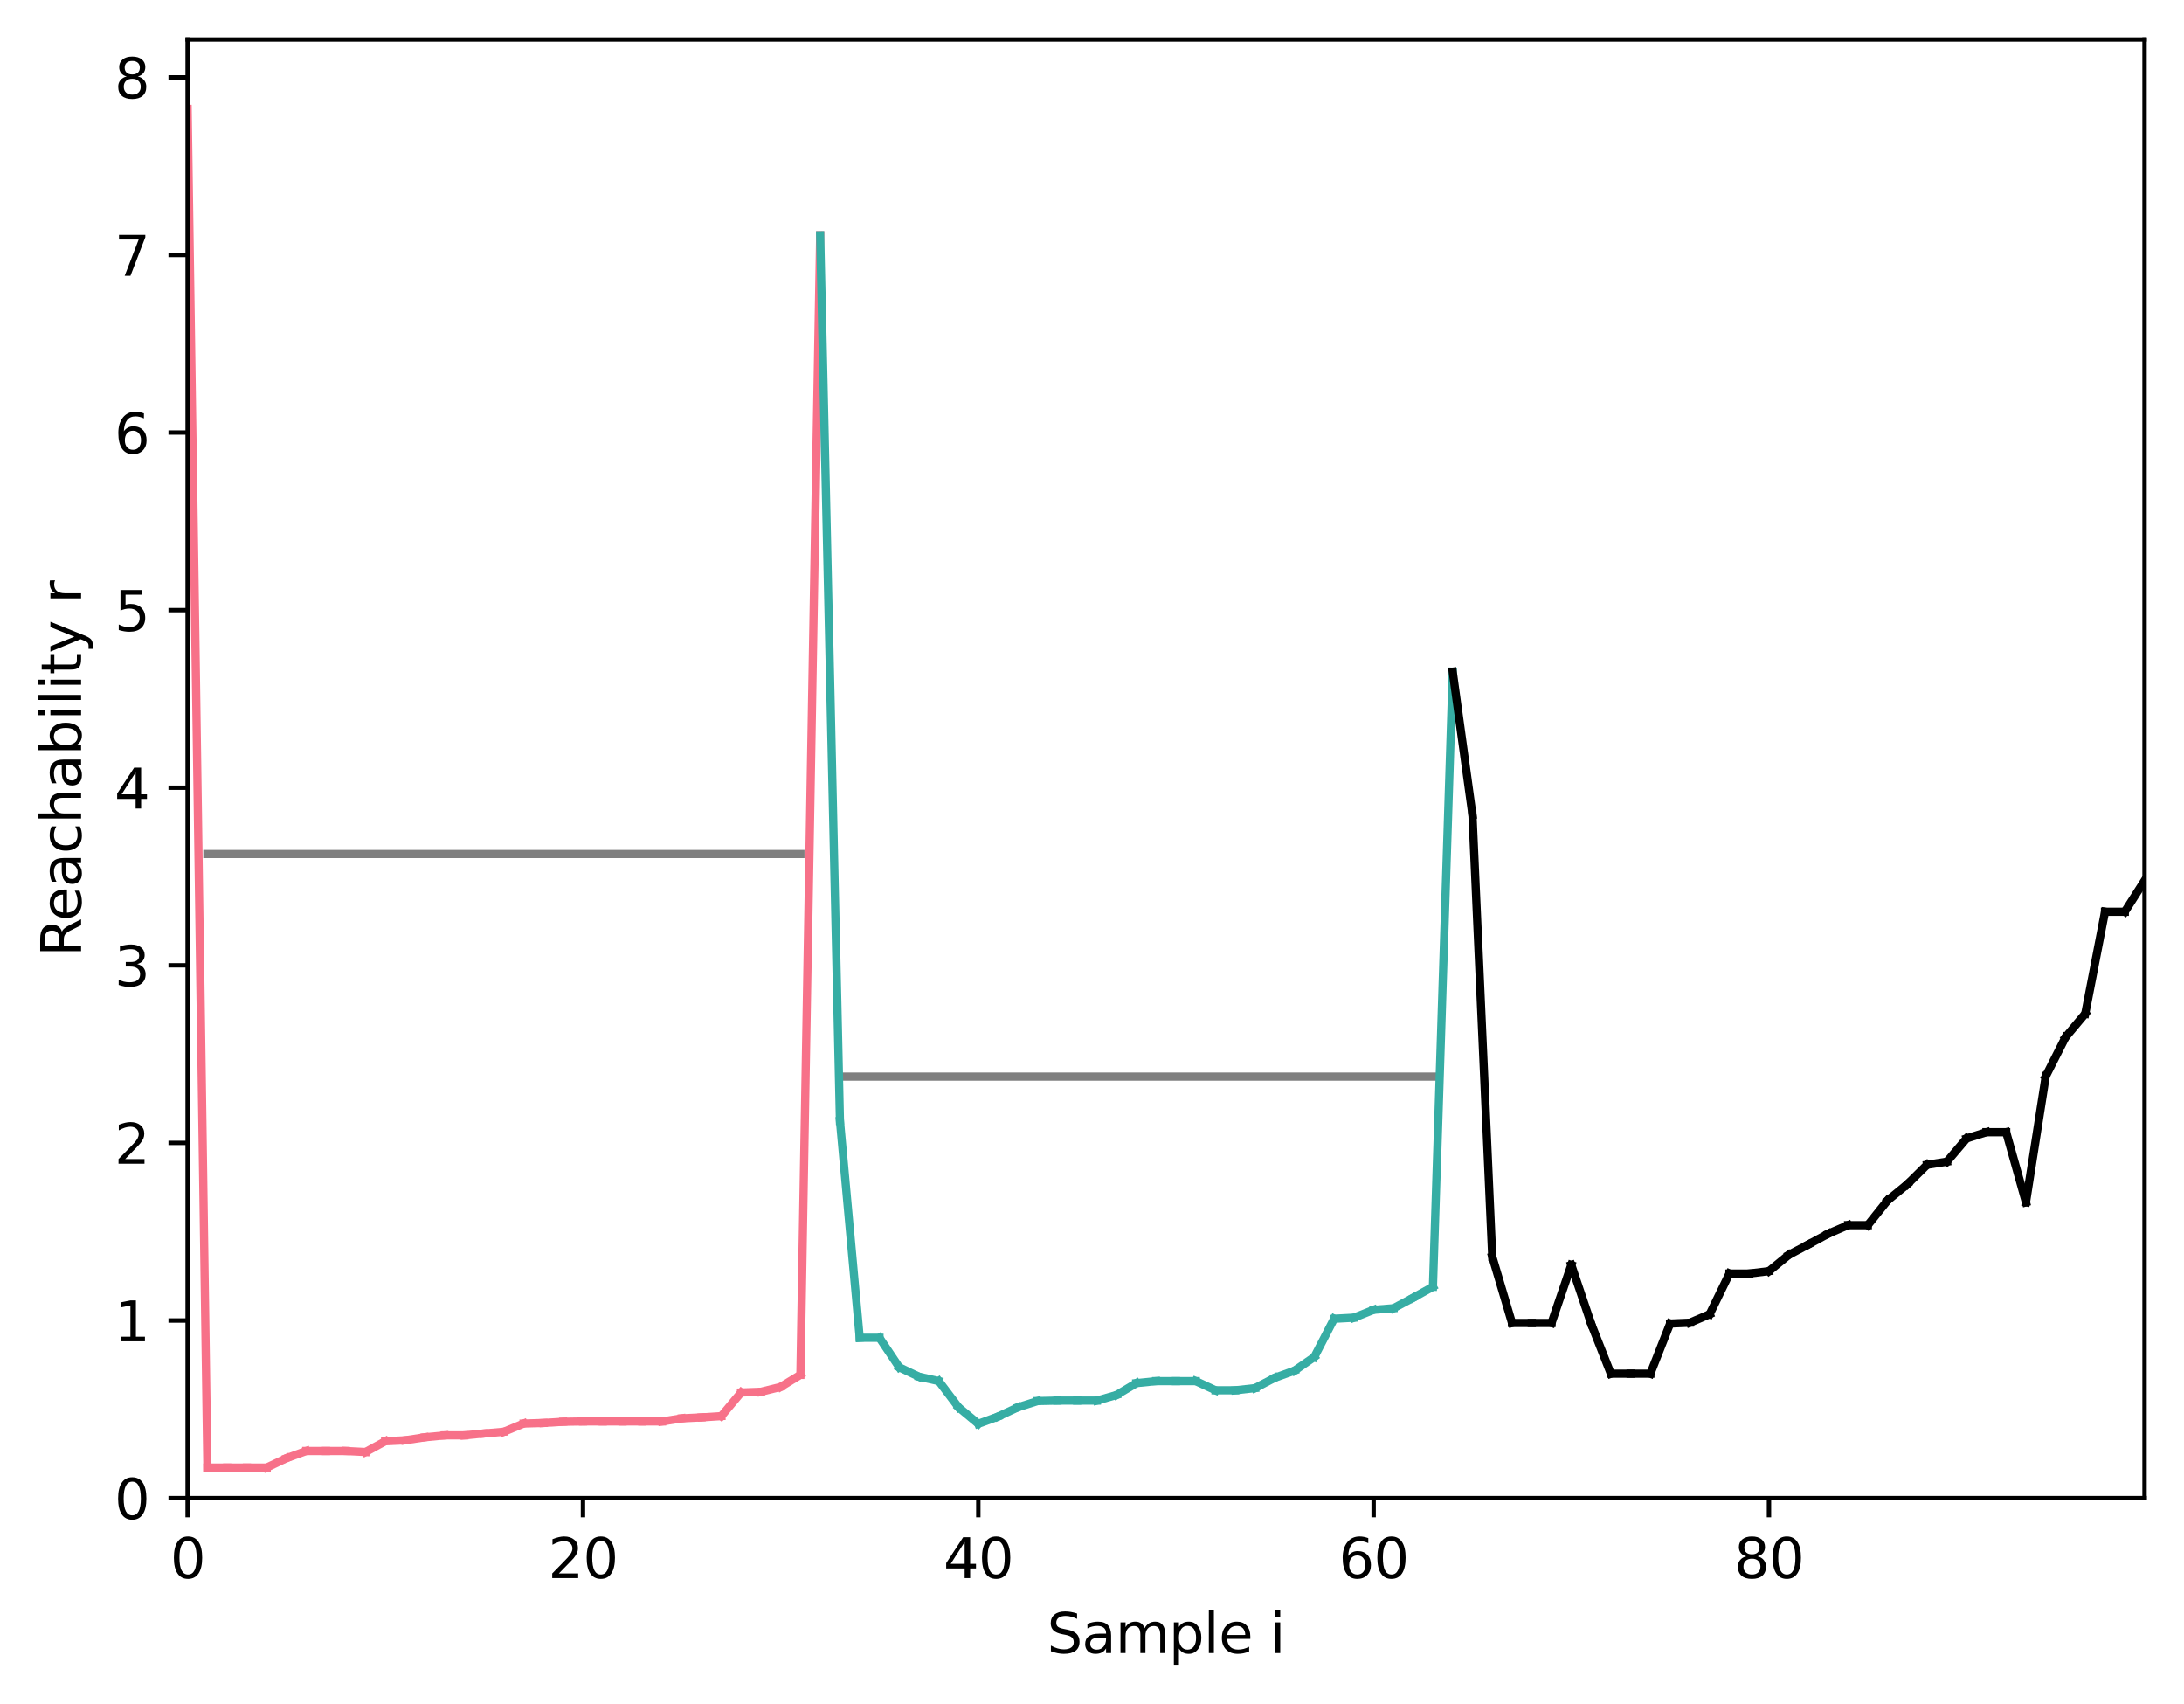 <?xml version="1.0" encoding="utf-8" standalone="no"?>
<!DOCTYPE svg PUBLIC "-//W3C//DTD SVG 1.1//EN"
  "http://www.w3.org/Graphics/SVG/1.1/DTD/svg11.dtd">
<svg xmlns:xlink="http://www.w3.org/1999/xlink" width="398.561pt" height="310.868pt" viewBox="0 0 398.561 310.868" xmlns="http://www.w3.org/2000/svg" version="1.1">
 <defs>
  <style type="text/css">*{stroke-linejoin: round; stroke-linecap: butt}</style>
 </defs>
 <g id="figure_1">
  <g id="patch_1">
   <path d="M 0 310.868 
L 398.561 310.868 
L 398.561 0 
L 0 0 
z
" style="fill: #ffffff"/>
  </g>
  <g id="axes_1">
   <g id="patch_2">
    <path d="M 34.241 273.312 
L 391.361 273.312 
L 391.361 7.2 
L 34.241 7.2 
z
" style="fill: #ffffff"/>
   </g>
   <g id="matplotlib.axis_1">
    <g id="xtick_1">
     <g id="line2d_1">
      <defs>
       <path id="m7ff4f53cf9" d="M 0 0 
L 0 3.5 
" style="stroke: #000000; stroke-width: 0.8"/>
      </defs>
      <g>
       <use xlink:href="#m7ff4f53cf9" x="34.241" y="273.312" style="stroke: #000000; stroke-width: 0.8"/>
      </g>
     </g>
     <g id="text_1">
      <!-- 0 -->
      <g transform="translate(31.059 287.91) scale(0.1 -0.1)">
       <defs>
        <path id="DejaVuSans-30" d="M 2034 4250 
Q 1547 4250 1301 3770 
Q 1056 3291 1056 2328 
Q 1056 1369 1301 889 
Q 1547 409 2034 409 
Q 2525 409 2770 889 
Q 3016 1369 3016 2328 
Q 3016 3291 2770 3770 
Q 2525 4250 2034 4250 
z
M 2034 4750 
Q 2819 4750 3233 4129 
Q 3647 3509 3647 2328 
Q 3647 1150 3233 529 
Q 2819 -91 2034 -91 
Q 1250 -91 836 529 
Q 422 1150 422 2328 
Q 422 3509 836 4129 
Q 1250 4750 2034 4750 
z
" transform="scale(0.016)"/>
       </defs>
       <use xlink:href="#DejaVuSans-30"/>
      </g>
     </g>
    </g>
    <g id="xtick_2">
     <g id="line2d_2">
      <g>
       <use xlink:href="#m7ff4f53cf9" x="106.386" y="273.312" style="stroke: #000000; stroke-width: 0.8"/>
      </g>
     </g>
     <g id="text_2">
      <!-- 20 -->
      <g transform="translate(100.024 287.91) scale(0.1 -0.1)">
       <defs>
        <path id="DejaVuSans-32" d="M 1228 531 
L 3431 531 
L 3431 0 
L 469 0 
L 469 531 
Q 828 903 1448 1529 
Q 2069 2156 2228 2338 
Q 2531 2678 2651 2914 
Q 2772 3150 2772 3378 
Q 2772 3750 2511 3984 
Q 2250 4219 1831 4219 
Q 1534 4219 1204 4116 
Q 875 4013 500 3803 
L 500 4441 
Q 881 4594 1212 4672 
Q 1544 4750 1819 4750 
Q 2544 4750 2975 4387 
Q 3406 4025 3406 3419 
Q 3406 3131 3298 2873 
Q 3191 2616 2906 2266 
Q 2828 2175 2409 1742 
Q 1991 1309 1228 531 
z
" transform="scale(0.016)"/>
       </defs>
       <use xlink:href="#DejaVuSans-32"/>
       <use xlink:href="#DejaVuSans-30" x="63.623"/>
      </g>
     </g>
    </g>
    <g id="xtick_3">
     <g id="line2d_3">
      <g>
       <use xlink:href="#m7ff4f53cf9" x="178.532" y="273.312" style="stroke: #000000; stroke-width: 0.8"/>
      </g>
     </g>
     <g id="text_3">
      <!-- 40 -->
      <g transform="translate(172.169 287.91) scale(0.1 -0.1)">
       <defs>
        <path id="DejaVuSans-34" d="M 2419 4116 
L 825 1625 
L 2419 1625 
L 2419 4116 
z
M 2253 4666 
L 3047 4666 
L 3047 1625 
L 3713 1625 
L 3713 1100 
L 3047 1100 
L 3047 0 
L 2419 0 
L 2419 1100 
L 313 1100 
L 313 1709 
L 2253 4666 
z
" transform="scale(0.016)"/>
       </defs>
       <use xlink:href="#DejaVuSans-34"/>
       <use xlink:href="#DejaVuSans-30" x="63.623"/>
      </g>
     </g>
    </g>
    <g id="xtick_4">
     <g id="line2d_4">
      <g>
       <use xlink:href="#m7ff4f53cf9" x="250.677" y="273.312" style="stroke: #000000; stroke-width: 0.8"/>
      </g>
     </g>
     <g id="text_4">
      <!-- 60 -->
      <g transform="translate(244.314 287.91) scale(0.1 -0.1)">
       <defs>
        <path id="DejaVuSans-36" d="M 2113 2584 
Q 1688 2584 1439 2293 
Q 1191 2003 1191 1497 
Q 1191 994 1439 701 
Q 1688 409 2113 409 
Q 2538 409 2786 701 
Q 3034 994 3034 1497 
Q 3034 2003 2786 2293 
Q 2538 2584 2113 2584 
z
M 3366 4563 
L 3366 3988 
Q 3128 4100 2886 4159 
Q 2644 4219 2406 4219 
Q 1781 4219 1451 3797 
Q 1122 3375 1075 2522 
Q 1259 2794 1537 2939 
Q 1816 3084 2150 3084 
Q 2853 3084 3261 2657 
Q 3669 2231 3669 1497 
Q 3669 778 3244 343 
Q 2819 -91 2113 -91 
Q 1303 -91 875 529 
Q 447 1150 447 2328 
Q 447 3434 972 4092 
Q 1497 4750 2381 4750 
Q 2619 4750 2861 4703 
Q 3103 4656 3366 4563 
z
" transform="scale(0.016)"/>
       </defs>
       <use xlink:href="#DejaVuSans-36"/>
       <use xlink:href="#DejaVuSans-30" x="63.623"/>
      </g>
     </g>
    </g>
    <g id="xtick_5">
     <g id="line2d_5">
      <g>
       <use xlink:href="#m7ff4f53cf9" x="322.822" y="273.312" style="stroke: #000000; stroke-width: 0.8"/>
      </g>
     </g>
     <g id="text_5">
      <!-- 80 -->
      <g transform="translate(316.46 287.91) scale(0.1 -0.1)">
       <defs>
        <path id="DejaVuSans-38" d="M 2034 2216 
Q 1584 2216 1326 1975 
Q 1069 1734 1069 1313 
Q 1069 891 1326 650 
Q 1584 409 2034 409 
Q 2484 409 2743 651 
Q 3003 894 3003 1313 
Q 3003 1734 2745 1975 
Q 2488 2216 2034 2216 
z
M 1403 2484 
Q 997 2584 770 2862 
Q 544 3141 544 3541 
Q 544 4100 942 4425 
Q 1341 4750 2034 4750 
Q 2731 4750 3128 4425 
Q 3525 4100 3525 3541 
Q 3525 3141 3298 2862 
Q 3072 2584 2669 2484 
Q 3125 2378 3379 2068 
Q 3634 1759 3634 1313 
Q 3634 634 3220 271 
Q 2806 -91 2034 -91 
Q 1263 -91 848 271 
Q 434 634 434 1313 
Q 434 1759 690 2068 
Q 947 2378 1403 2484 
z
M 1172 3481 
Q 1172 3119 1398 2916 
Q 1625 2713 2034 2713 
Q 2441 2713 2670 2916 
Q 2900 3119 2900 3481 
Q 2900 3844 2670 4047 
Q 2441 4250 2034 4250 
Q 1625 4250 1398 4047 
Q 1172 3844 1172 3481 
z
" transform="scale(0.016)"/>
       </defs>
       <use xlink:href="#DejaVuSans-38"/>
       <use xlink:href="#DejaVuSans-30" x="63.623"/>
      </g>
     </g>
    </g>
    <g id="text_6">
     <!-- Sample i -->
     <g transform="translate(191.074 301.589) scale(0.1 -0.1)">
      <defs>
       <path id="DejaVuSans-53" d="M 3425 4513 
L 3425 3897 
Q 3066 4069 2747 4153 
Q 2428 4238 2131 4238 
Q 1616 4238 1336 4038 
Q 1056 3838 1056 3469 
Q 1056 3159 1242 3001 
Q 1428 2844 1947 2747 
L 2328 2669 
Q 3034 2534 3370 2195 
Q 3706 1856 3706 1288 
Q 3706 609 3251 259 
Q 2797 -91 1919 -91 
Q 1588 -91 1214 -16 
Q 841 59 441 206 
L 441 856 
Q 825 641 1194 531 
Q 1563 422 1919 422 
Q 2459 422 2753 634 
Q 3047 847 3047 1241 
Q 3047 1584 2836 1778 
Q 2625 1972 2144 2069 
L 1759 2144 
Q 1053 2284 737 2584 
Q 422 2884 422 3419 
Q 422 4038 858 4394 
Q 1294 4750 2059 4750 
Q 2388 4750 2728 4690 
Q 3069 4631 3425 4513 
z
" transform="scale(0.016)"/>
       <path id="DejaVuSans-61" d="M 2194 1759 
Q 1497 1759 1228 1600 
Q 959 1441 959 1056 
Q 959 750 1161 570 
Q 1363 391 1709 391 
Q 2188 391 2477 730 
Q 2766 1069 2766 1631 
L 2766 1759 
L 2194 1759 
z
M 3341 1997 
L 3341 0 
L 2766 0 
L 2766 531 
Q 2569 213 2275 61 
Q 1981 -91 1556 -91 
Q 1019 -91 701 211 
Q 384 513 384 1019 
Q 384 1609 779 1909 
Q 1175 2209 1959 2209 
L 2766 2209 
L 2766 2266 
Q 2766 2663 2505 2880 
Q 2244 3097 1772 3097 
Q 1472 3097 1187 3025 
Q 903 2953 641 2809 
L 641 3341 
Q 956 3463 1253 3523 
Q 1550 3584 1831 3584 
Q 2591 3584 2966 3190 
Q 3341 2797 3341 1997 
z
" transform="scale(0.016)"/>
       <path id="DejaVuSans-6d" d="M 3328 2828 
Q 3544 3216 3844 3400 
Q 4144 3584 4550 3584 
Q 5097 3584 5394 3201 
Q 5691 2819 5691 2113 
L 5691 0 
L 5113 0 
L 5113 2094 
Q 5113 2597 4934 2840 
Q 4756 3084 4391 3084 
Q 3944 3084 3684 2787 
Q 3425 2491 3425 1978 
L 3425 0 
L 2847 0 
L 2847 2094 
Q 2847 2600 2669 2842 
Q 2491 3084 2119 3084 
Q 1678 3084 1418 2786 
Q 1159 2488 1159 1978 
L 1159 0 
L 581 0 
L 581 3500 
L 1159 3500 
L 1159 2956 
Q 1356 3278 1631 3431 
Q 1906 3584 2284 3584 
Q 2666 3584 2933 3390 
Q 3200 3197 3328 2828 
z
" transform="scale(0.016)"/>
       <path id="DejaVuSans-70" d="M 1159 525 
L 1159 -1331 
L 581 -1331 
L 581 3500 
L 1159 3500 
L 1159 2969 
Q 1341 3281 1617 3432 
Q 1894 3584 2278 3584 
Q 2916 3584 3314 3078 
Q 3713 2572 3713 1747 
Q 3713 922 3314 415 
Q 2916 -91 2278 -91 
Q 1894 -91 1617 61 
Q 1341 213 1159 525 
z
M 3116 1747 
Q 3116 2381 2855 2742 
Q 2594 3103 2138 3103 
Q 1681 3103 1420 2742 
Q 1159 2381 1159 1747 
Q 1159 1113 1420 752 
Q 1681 391 2138 391 
Q 2594 391 2855 752 
Q 3116 1113 3116 1747 
z
" transform="scale(0.016)"/>
       <path id="DejaVuSans-6c" d="M 603 4863 
L 1178 4863 
L 1178 0 
L 603 0 
L 603 4863 
z
" transform="scale(0.016)"/>
       <path id="DejaVuSans-65" d="M 3597 1894 
L 3597 1613 
L 953 1613 
Q 991 1019 1311 708 
Q 1631 397 2203 397 
Q 2534 397 2845 478 
Q 3156 559 3463 722 
L 3463 178 
Q 3153 47 2828 -22 
Q 2503 -91 2169 -91 
Q 1331 -91 842 396 
Q 353 884 353 1716 
Q 353 2575 817 3079 
Q 1281 3584 2069 3584 
Q 2775 3584 3186 3129 
Q 3597 2675 3597 1894 
z
M 3022 2063 
Q 3016 2534 2758 2815 
Q 2500 3097 2075 3097 
Q 1594 3097 1305 2825 
Q 1016 2553 972 2059 
L 3022 2063 
z
" transform="scale(0.016)"/>
       <path id="DejaVuSans-20" transform="scale(0.016)"/>
       <path id="DejaVuSans-69" d="M 603 3500 
L 1178 3500 
L 1178 0 
L 603 0 
L 603 3500 
z
M 603 4863 
L 1178 4863 
L 1178 4134 
L 603 4134 
L 603 4863 
z
" transform="scale(0.016)"/>
      </defs>
      <use xlink:href="#DejaVuSans-53"/>
      <use xlink:href="#DejaVuSans-61" x="63.477"/>
      <use xlink:href="#DejaVuSans-6d" x="124.756"/>
      <use xlink:href="#DejaVuSans-70" x="222.168"/>
      <use xlink:href="#DejaVuSans-6c" x="285.645"/>
      <use xlink:href="#DejaVuSans-65" x="313.428"/>
      <use xlink:href="#DejaVuSans-20" x="374.951"/>
      <use xlink:href="#DejaVuSans-69" x="406.738"/>
     </g>
    </g>
   </g>
   <g id="matplotlib.axis_2">
    <g id="ytick_1">
     <g id="line2d_6">
      <defs>
       <path id="m8f5a298898" d="M 0 0 
L -3.5 0 
" style="stroke: #000000; stroke-width: 0.8"/>
      </defs>
      <g>
       <use xlink:href="#m8f5a298898" x="34.241" y="273.312" style="stroke: #000000; stroke-width: 0.8"/>
      </g>
     </g>
     <g id="text_7">
      <!-- 0 -->
      <g transform="translate(20.878 277.111) scale(0.1 -0.1)">
       <use xlink:href="#DejaVuSans-30"/>
      </g>
     </g>
    </g>
    <g id="ytick_2">
     <g id="line2d_7">
      <g>
       <use xlink:href="#m8f5a298898" x="34.241" y="240.912" style="stroke: #000000; stroke-width: 0.8"/>
      </g>
     </g>
     <g id="text_8">
      <!-- 1 -->
      <g transform="translate(20.878 244.711) scale(0.1 -0.1)">
       <defs>
        <path id="DejaVuSans-31" d="M 794 531 
L 1825 531 
L 1825 4091 
L 703 3866 
L 703 4441 
L 1819 4666 
L 2450 4666 
L 2450 531 
L 3481 531 
L 3481 0 
L 794 0 
L 794 531 
z
" transform="scale(0.016)"/>
       </defs>
       <use xlink:href="#DejaVuSans-31"/>
      </g>
     </g>
    </g>
    <g id="ytick_3">
     <g id="line2d_8">
      <g>
       <use xlink:href="#m8f5a298898" x="34.241" y="208.512" style="stroke: #000000; stroke-width: 0.8"/>
      </g>
     </g>
     <g id="text_9">
      <!-- 2 -->
      <g transform="translate(20.878 212.311) scale(0.1 -0.1)">
       <use xlink:href="#DejaVuSans-32"/>
      </g>
     </g>
    </g>
    <g id="ytick_4">
     <g id="line2d_9">
      <g>
       <use xlink:href="#m8f5a298898" x="34.241" y="176.112" style="stroke: #000000; stroke-width: 0.8"/>
      </g>
     </g>
     <g id="text_10">
      <!-- 3 -->
      <g transform="translate(20.878 179.912) scale(0.1 -0.1)">
       <defs>
        <path id="DejaVuSans-33" d="M 2597 2516 
Q 3050 2419 3304 2112 
Q 3559 1806 3559 1356 
Q 3559 666 3084 287 
Q 2609 -91 1734 -91 
Q 1441 -91 1130 -33 
Q 819 25 488 141 
L 488 750 
Q 750 597 1062 519 
Q 1375 441 1716 441 
Q 2309 441 2620 675 
Q 2931 909 2931 1356 
Q 2931 1769 2642 2001 
Q 2353 2234 1838 2234 
L 1294 2234 
L 1294 2753 
L 1863 2753 
Q 2328 2753 2575 2939 
Q 2822 3125 2822 3475 
Q 2822 3834 2567 4026 
Q 2313 4219 1838 4219 
Q 1578 4219 1281 4162 
Q 984 4106 628 3988 
L 628 4550 
Q 988 4650 1302 4700 
Q 1616 4750 1894 4750 
Q 2613 4750 3031 4423 
Q 3450 4097 3450 3541 
Q 3450 3153 3228 2886 
Q 3006 2619 2597 2516 
z
" transform="scale(0.016)"/>
       </defs>
       <use xlink:href="#DejaVuSans-33"/>
      </g>
     </g>
    </g>
    <g id="ytick_5">
     <g id="line2d_10">
      <g>
       <use xlink:href="#m8f5a298898" x="34.241" y="143.712" style="stroke: #000000; stroke-width: 0.8"/>
      </g>
     </g>
     <g id="text_11">
      <!-- 4 -->
      <g transform="translate(20.878 147.512) scale(0.1 -0.1)">
       <use xlink:href="#DejaVuSans-34"/>
      </g>
     </g>
    </g>
    <g id="ytick_6">
     <g id="line2d_11">
      <g>
       <use xlink:href="#m8f5a298898" x="34.241" y="111.313" style="stroke: #000000; stroke-width: 0.8"/>
      </g>
     </g>
     <g id="text_12">
      <!-- 5 -->
      <g transform="translate(20.878 115.112) scale(0.1 -0.1)">
       <defs>
        <path id="DejaVuSans-35" d="M 691 4666 
L 3169 4666 
L 3169 4134 
L 1269 4134 
L 1269 2991 
Q 1406 3038 1543 3061 
Q 1681 3084 1819 3084 
Q 2600 3084 3056 2656 
Q 3513 2228 3513 1497 
Q 3513 744 3044 326 
Q 2575 -91 1722 -91 
Q 1428 -91 1123 -41 
Q 819 9 494 109 
L 494 744 
Q 775 591 1075 516 
Q 1375 441 1709 441 
Q 2250 441 2565 725 
Q 2881 1009 2881 1497 
Q 2881 1984 2565 2268 
Q 2250 2553 1709 2553 
Q 1456 2553 1204 2497 
Q 953 2441 691 2322 
L 691 4666 
z
" transform="scale(0.016)"/>
       </defs>
       <use xlink:href="#DejaVuSans-35"/>
      </g>
     </g>
    </g>
    <g id="ytick_7">
     <g id="line2d_12">
      <g>
       <use xlink:href="#m8f5a298898" x="34.241" y="78.913" style="stroke: #000000; stroke-width: 0.8"/>
      </g>
     </g>
     <g id="text_13">
      <!-- 6 -->
      <g transform="translate(20.878 82.712) scale(0.1 -0.1)">
       <use xlink:href="#DejaVuSans-36"/>
      </g>
     </g>
    </g>
    <g id="ytick_8">
     <g id="line2d_13">
      <g>
       <use xlink:href="#m8f5a298898" x="34.241" y="46.513" style="stroke: #000000; stroke-width: 0.8"/>
      </g>
     </g>
     <g id="text_14">
      <!-- 7 -->
      <g transform="translate(20.878 50.312) scale(0.1 -0.1)">
       <defs>
        <path id="DejaVuSans-37" d="M 525 4666 
L 3525 4666 
L 3525 4397 
L 1831 0 
L 1172 0 
L 2766 4134 
L 525 4134 
L 525 4666 
z
" transform="scale(0.016)"/>
       </defs>
       <use xlink:href="#DejaVuSans-37"/>
      </g>
     </g>
    </g>
    <g id="ytick_9">
     <g id="line2d_14">
      <g>
       <use xlink:href="#m8f5a298898" x="34.241" y="14.113" style="stroke: #000000; stroke-width: 0.8"/>
      </g>
     </g>
     <g id="text_15">
      <!-- 8 -->
      <g transform="translate(20.878 17.912) scale(0.1 -0.1)">
       <use xlink:href="#DejaVuSans-38"/>
      </g>
     </g>
    </g>
    <g id="text_16">
     <!-- Reachability r -->
     <g transform="translate(14.798 174.533) rotate(-90) scale(0.1 -0.1)">
      <defs>
       <path id="DejaVuSans-52" d="M 2841 2188 
Q 3044 2119 3236 1894 
Q 3428 1669 3622 1275 
L 4263 0 
L 3584 0 
L 2988 1197 
Q 2756 1666 2539 1819 
Q 2322 1972 1947 1972 
L 1259 1972 
L 1259 0 
L 628 0 
L 628 4666 
L 2053 4666 
Q 2853 4666 3247 4331 
Q 3641 3997 3641 3322 
Q 3641 2881 3436 2590 
Q 3231 2300 2841 2188 
z
M 1259 4147 
L 1259 2491 
L 2053 2491 
Q 2509 2491 2742 2702 
Q 2975 2913 2975 3322 
Q 2975 3731 2742 3939 
Q 2509 4147 2053 4147 
L 1259 4147 
z
" transform="scale(0.016)"/>
       <path id="DejaVuSans-63" d="M 3122 3366 
L 3122 2828 
Q 2878 2963 2633 3030 
Q 2388 3097 2138 3097 
Q 1578 3097 1268 2742 
Q 959 2388 959 1747 
Q 959 1106 1268 751 
Q 1578 397 2138 397 
Q 2388 397 2633 464 
Q 2878 531 3122 666 
L 3122 134 
Q 2881 22 2623 -34 
Q 2366 -91 2075 -91 
Q 1284 -91 818 406 
Q 353 903 353 1747 
Q 353 2603 823 3093 
Q 1294 3584 2113 3584 
Q 2378 3584 2631 3529 
Q 2884 3475 3122 3366 
z
" transform="scale(0.016)"/>
       <path id="DejaVuSans-68" d="M 3513 2113 
L 3513 0 
L 2938 0 
L 2938 2094 
Q 2938 2591 2744 2837 
Q 2550 3084 2163 3084 
Q 1697 3084 1428 2787 
Q 1159 2491 1159 1978 
L 1159 0 
L 581 0 
L 581 4863 
L 1159 4863 
L 1159 2956 
Q 1366 3272 1645 3428 
Q 1925 3584 2291 3584 
Q 2894 3584 3203 3211 
Q 3513 2838 3513 2113 
z
" transform="scale(0.016)"/>
       <path id="DejaVuSans-62" d="M 3116 1747 
Q 3116 2381 2855 2742 
Q 2594 3103 2138 3103 
Q 1681 3103 1420 2742 
Q 1159 2381 1159 1747 
Q 1159 1113 1420 752 
Q 1681 391 2138 391 
Q 2594 391 2855 752 
Q 3116 1113 3116 1747 
z
M 1159 2969 
Q 1341 3281 1617 3432 
Q 1894 3584 2278 3584 
Q 2916 3584 3314 3078 
Q 3713 2572 3713 1747 
Q 3713 922 3314 415 
Q 2916 -91 2278 -91 
Q 1894 -91 1617 61 
Q 1341 213 1159 525 
L 1159 0 
L 581 0 
L 581 4863 
L 1159 4863 
L 1159 2969 
z
" transform="scale(0.016)"/>
       <path id="DejaVuSans-74" d="M 1172 4494 
L 1172 3500 
L 2356 3500 
L 2356 3053 
L 1172 3053 
L 1172 1153 
Q 1172 725 1289 603 
Q 1406 481 1766 481 
L 2356 481 
L 2356 0 
L 1766 0 
Q 1100 0 847 248 
Q 594 497 594 1153 
L 594 3053 
L 172 3053 
L 172 3500 
L 594 3500 
L 594 4494 
L 1172 4494 
z
" transform="scale(0.016)"/>
       <path id="DejaVuSans-79" d="M 2059 -325 
Q 1816 -950 1584 -1140 
Q 1353 -1331 966 -1331 
L 506 -1331 
L 506 -850 
L 844 -850 
Q 1081 -850 1212 -737 
Q 1344 -625 1503 -206 
L 1606 56 
L 191 3500 
L 800 3500 
L 1894 763 
L 2988 3500 
L 3597 3500 
L 2059 -325 
z
" transform="scale(0.016)"/>
       <path id="DejaVuSans-72" d="M 2631 2963 
Q 2534 3019 2420 3045 
Q 2306 3072 2169 3072 
Q 1681 3072 1420 2755 
Q 1159 2438 1159 1844 
L 1159 0 
L 581 0 
L 581 3500 
L 1159 3500 
L 1159 2956 
Q 1341 3275 1631 3429 
Q 1922 3584 2338 3584 
Q 2397 3584 2469 3576 
Q 2541 3569 2628 3553 
L 2631 2963 
z
" transform="scale(0.016)"/>
      </defs>
      <use xlink:href="#DejaVuSans-52"/>
      <use xlink:href="#DejaVuSans-65" x="64.982"/>
      <use xlink:href="#DejaVuSans-61" x="126.506"/>
      <use xlink:href="#DejaVuSans-63" x="187.785"/>
      <use xlink:href="#DejaVuSans-68" x="242.766"/>
      <use xlink:href="#DejaVuSans-61" x="306.145"/>
      <use xlink:href="#DejaVuSans-62" x="367.424"/>
      <use xlink:href="#DejaVuSans-69" x="430.9"/>
      <use xlink:href="#DejaVuSans-6c" x="458.684"/>
      <use xlink:href="#DejaVuSans-69" x="486.467"/>
      <use xlink:href="#DejaVuSans-74" x="514.25"/>
      <use xlink:href="#DejaVuSans-79" x="553.459"/>
      <use xlink:href="#DejaVuSans-20" x="612.639"/>
      <use xlink:href="#DejaVuSans-72" x="644.426"/>
     </g>
    </g>
   </g>
   <g id="line2d_15">
    <path d="M 37.848 155.808 
L 146.066 155.808 
" clip-path="url(#p54df1b5513)" style="fill: none; stroke: #000000; stroke-opacity: 0.5; stroke-width: 1.5; stroke-linecap: square"/>
   </g>
   <g id="line2d_16">
    <path d="M 153.281 196.421 
L 261.499 196.421 
" clip-path="url(#p54df1b5513)" style="fill: none; stroke: #000000; stroke-opacity: 0.5; stroke-width: 1.5; stroke-linecap: square"/>
   </g>
   <g id="line2d_17">
    <path d="M 34.241 19.872 
L 37.848 267.739 
" clip-path="url(#p54df1b5513)" style="fill: none; stroke: #f77189; stroke-width: 1.5; stroke-linecap: square"/>
   </g>
   <g id="line2d_18">
    <path d="M 37.848 267.739 
L 41.455 267.739 
" clip-path="url(#p54df1b5513)" style="fill: none; stroke: #f77189; stroke-width: 1.5; stroke-linecap: square"/>
   </g>
   <g id="line2d_19">
    <path d="M 41.455 267.739 
L 45.062 267.739 
" clip-path="url(#p54df1b5513)" style="fill: none; stroke: #f77189; stroke-width: 1.5; stroke-linecap: square"/>
   </g>
   <g id="line2d_20">
    <path d="M 45.062 267.739 
L 48.67 267.739 
" clip-path="url(#p54df1b5513)" style="fill: none; stroke: #f77189; stroke-width: 1.5; stroke-linecap: square"/>
   </g>
   <g id="line2d_21">
    <path d="M 48.67 267.739 
L 52.277 266.027 
" clip-path="url(#p54df1b5513)" style="fill: none; stroke: #f77189; stroke-width: 1.5; stroke-linecap: square"/>
   </g>
   <g id="line2d_22">
    <path d="M 52.277 266.027 
L 55.884 264.719 
" clip-path="url(#p54df1b5513)" style="fill: none; stroke: #f77189; stroke-width: 1.5; stroke-linecap: square"/>
   </g>
   <g id="line2d_23">
    <path d="M 55.884 264.719 
L 59.492 264.719 
" clip-path="url(#p54df1b5513)" style="fill: none; stroke: #f77189; stroke-width: 1.5; stroke-linecap: square"/>
   </g>
   <g id="line2d_24">
    <path d="M 59.492 264.719 
L 63.099 264.719 
" clip-path="url(#p54df1b5513)" style="fill: none; stroke: #f77189; stroke-width: 1.5; stroke-linecap: square"/>
   </g>
   <g id="line2d_25">
    <path d="M 63.099 264.719 
L 66.706 264.904 
" clip-path="url(#p54df1b5513)" style="fill: none; stroke: #f77189; stroke-width: 1.5; stroke-linecap: square"/>
   </g>
   <g id="line2d_26">
    <path d="M 66.706 264.904 
L 70.313 262.937 
" clip-path="url(#p54df1b5513)" style="fill: none; stroke: #f77189; stroke-width: 1.5; stroke-linecap: square"/>
   </g>
   <g id="line2d_27">
    <path d="M 70.313 262.937 
L 73.921 262.766 
" clip-path="url(#p54df1b5513)" style="fill: none; stroke: #f77189; stroke-width: 1.5; stroke-linecap: square"/>
   </g>
   <g id="line2d_28">
    <path d="M 73.921 262.766 
L 77.528 262.216 
" clip-path="url(#p54df1b5513)" style="fill: none; stroke: #f77189; stroke-width: 1.5; stroke-linecap: square"/>
   </g>
   <g id="line2d_29">
    <path d="M 77.528 262.216 
L 81.135 261.87 
" clip-path="url(#p54df1b5513)" style="fill: none; stroke: #f77189; stroke-width: 1.5; stroke-linecap: square"/>
   </g>
   <g id="line2d_30">
    <path d="M 81.135 261.87 
L 84.742 261.863 
" clip-path="url(#p54df1b5513)" style="fill: none; stroke: #f77189; stroke-width: 1.5; stroke-linecap: square"/>
   </g>
   <g id="line2d_31">
    <path d="M 84.742 261.863 
L 88.35 261.523 
" clip-path="url(#p54df1b5513)" style="fill: none; stroke: #f77189; stroke-width: 1.5; stroke-linecap: square"/>
   </g>
   <g id="line2d_32">
    <path d="M 88.35 261.523 
L 91.957 261.203 
" clip-path="url(#p54df1b5513)" style="fill: none; stroke: #f77189; stroke-width: 1.5; stroke-linecap: square"/>
   </g>
   <g id="line2d_33">
    <path d="M 91.957 261.203 
L 95.564 259.708 
" clip-path="url(#p54df1b5513)" style="fill: none; stroke: #f77189; stroke-width: 1.5; stroke-linecap: square"/>
   </g>
   <g id="line2d_34">
    <path d="M 95.564 259.708 
L 99.172 259.603 
" clip-path="url(#p54df1b5513)" style="fill: none; stroke: #f77189; stroke-width: 1.5; stroke-linecap: square"/>
   </g>
   <g id="line2d_35">
    <path d="M 99.172 259.603 
L 102.779 259.38 
" clip-path="url(#p54df1b5513)" style="fill: none; stroke: #f77189; stroke-width: 1.5; stroke-linecap: square"/>
   </g>
   <g id="line2d_36">
    <path d="M 102.779 259.38 
L 106.386 259.326 
" clip-path="url(#p54df1b5513)" style="fill: none; stroke: #f77189; stroke-width: 1.5; stroke-linecap: square"/>
   </g>
   <g id="line2d_37">
    <path d="M 106.386 259.326 
L 109.993 259.326 
" clip-path="url(#p54df1b5513)" style="fill: none; stroke: #f77189; stroke-width: 1.5; stroke-linecap: square"/>
   </g>
   <g id="line2d_38">
    <path d="M 109.993 259.326 
L 113.601 259.326 
" clip-path="url(#p54df1b5513)" style="fill: none; stroke: #f77189; stroke-width: 1.5; stroke-linecap: square"/>
   </g>
   <g id="line2d_39">
    <path d="M 113.601 259.326 
L 117.208 259.326 
" clip-path="url(#p54df1b5513)" style="fill: none; stroke: #f77189; stroke-width: 1.5; stroke-linecap: square"/>
   </g>
   <g id="line2d_40">
    <path d="M 117.208 259.326 
L 120.815 259.326 
" clip-path="url(#p54df1b5513)" style="fill: none; stroke: #f77189; stroke-width: 1.5; stroke-linecap: square"/>
   </g>
   <g id="line2d_41">
    <path d="M 120.815 259.326 
L 124.422 258.761 
" clip-path="url(#p54df1b5513)" style="fill: none; stroke: #f77189; stroke-width: 1.5; stroke-linecap: square"/>
   </g>
   <g id="line2d_42">
    <path d="M 124.422 258.761 
L 128.03 258.584 
" clip-path="url(#p54df1b5513)" style="fill: none; stroke: #f77189; stroke-width: 1.5; stroke-linecap: square"/>
   </g>
   <g id="line2d_43">
    <path d="M 128.03 258.584 
L 131.637 258.353 
" clip-path="url(#p54df1b5513)" style="fill: none; stroke: #f77189; stroke-width: 1.5; stroke-linecap: square"/>
   </g>
   <g id="line2d_44">
    <path d="M 131.637 258.353 
L 135.244 254.045 
" clip-path="url(#p54df1b5513)" style="fill: none; stroke: #f77189; stroke-width: 1.5; stroke-linecap: square"/>
   </g>
   <g id="line2d_45">
    <path d="M 135.244 254.045 
L 138.852 253.916 
" clip-path="url(#p54df1b5513)" style="fill: none; stroke: #f77189; stroke-width: 1.5; stroke-linecap: square"/>
   </g>
   <g id="line2d_46">
    <path d="M 138.852 253.916 
L 142.459 253.025 
" clip-path="url(#p54df1b5513)" style="fill: none; stroke: #f77189; stroke-width: 1.5; stroke-linecap: square"/>
   </g>
   <g id="line2d_47">
    <path d="M 142.459 253.025 
L 146.066 250.822 
" clip-path="url(#p54df1b5513)" style="fill: none; stroke: #f77189; stroke-width: 1.5; stroke-linecap: square"/>
   </g>
   <g id="line2d_48">
    <path d="M 146.066 250.822 
L 149.673 42.912 
" clip-path="url(#p54df1b5513)" style="fill: none; stroke: #f77189; stroke-width: 1.5; stroke-linecap: square"/>
   </g>
   <g id="line2d_49">
    <path d="M 149.673 42.912 
L 153.281 204.48 
" clip-path="url(#p54df1b5513)" style="fill: none; stroke: #36ada4; stroke-width: 1.5; stroke-linecap: square"/>
   </g>
   <g id="line2d_50">
    <path d="M 153.281 204.48 
L 156.888 244.065 
" clip-path="url(#p54df1b5513)" style="fill: none; stroke: #36ada4; stroke-width: 1.5; stroke-linecap: square"/>
   </g>
   <g id="line2d_51">
    <path d="M 156.888 244.065 
L 160.495 244.065 
" clip-path="url(#p54df1b5513)" style="fill: none; stroke: #36ada4; stroke-width: 1.5; stroke-linecap: square"/>
   </g>
   <g id="line2d_52">
    <path d="M 160.495 244.065 
L 164.102 249.451 
" clip-path="url(#p54df1b5513)" style="fill: none; stroke: #36ada4; stroke-width: 1.5; stroke-linecap: square"/>
   </g>
   <g id="line2d_53">
    <path d="M 164.102 249.451 
L 167.71 251.169 
" clip-path="url(#p54df1b5513)" style="fill: none; stroke: #36ada4; stroke-width: 1.5; stroke-linecap: square"/>
   </g>
   <g id="line2d_54">
    <path d="M 167.71 251.169 
L 171.317 251.966 
" clip-path="url(#p54df1b5513)" style="fill: none; stroke: #36ada4; stroke-width: 1.5; stroke-linecap: square"/>
   </g>
   <g id="line2d_55">
    <path d="M 171.317 251.966 
L 174.924 256.749 
" clip-path="url(#p54df1b5513)" style="fill: none; stroke: #36ada4; stroke-width: 1.5; stroke-linecap: square"/>
   </g>
   <g id="line2d_56">
    <path d="M 174.924 256.749 
L 178.532 259.751 
" clip-path="url(#p54df1b5513)" style="fill: none; stroke: #36ada4; stroke-width: 1.5; stroke-linecap: square"/>
   </g>
   <g id="line2d_57">
    <path d="M 178.532 259.751 
L 182.139 258.433 
" clip-path="url(#p54df1b5513)" style="fill: none; stroke: #36ada4; stroke-width: 1.5; stroke-linecap: square"/>
   </g>
   <g id="line2d_58">
    <path d="M 182.139 258.433 
L 185.746 256.749 
" clip-path="url(#p54df1b5513)" style="fill: none; stroke: #36ada4; stroke-width: 1.5; stroke-linecap: square"/>
   </g>
   <g id="line2d_59">
    <path d="M 185.746 256.749 
L 189.353 255.603 
" clip-path="url(#p54df1b5513)" style="fill: none; stroke: #36ada4; stroke-width: 1.5; stroke-linecap: square"/>
   </g>
   <g id="line2d_60">
    <path d="M 189.353 255.603 
L 192.961 255.524 
" clip-path="url(#p54df1b5513)" style="fill: none; stroke: #36ada4; stroke-width: 1.5; stroke-linecap: square"/>
   </g>
   <g id="line2d_61">
    <path d="M 192.961 255.524 
L 196.568 255.524 
" clip-path="url(#p54df1b5513)" style="fill: none; stroke: #36ada4; stroke-width: 1.5; stroke-linecap: square"/>
   </g>
   <g id="line2d_62">
    <path d="M 196.568 255.524 
L 200.175 255.524 
" clip-path="url(#p54df1b5513)" style="fill: none; stroke: #36ada4; stroke-width: 1.5; stroke-linecap: square"/>
   </g>
   <g id="line2d_63">
    <path d="M 200.175 255.524 
L 203.782 254.486 
" clip-path="url(#p54df1b5513)" style="fill: none; stroke: #36ada4; stroke-width: 1.5; stroke-linecap: square"/>
   </g>
   <g id="line2d_64">
    <path d="M 203.782 254.486 
L 207.39 252.334 
" clip-path="url(#p54df1b5513)" style="fill: none; stroke: #36ada4; stroke-width: 1.5; stroke-linecap: square"/>
   </g>
   <g id="line2d_65">
    <path d="M 207.39 252.334 
L 210.997 251.966 
" clip-path="url(#p54df1b5513)" style="fill: none; stroke: #36ada4; stroke-width: 1.5; stroke-linecap: square"/>
   </g>
   <g id="line2d_66">
    <path d="M 210.997 251.966 
L 214.604 251.966 
" clip-path="url(#p54df1b5513)" style="fill: none; stroke: #36ada4; stroke-width: 1.5; stroke-linecap: square"/>
   </g>
   <g id="line2d_67">
    <path d="M 214.604 251.966 
L 218.212 251.966 
" clip-path="url(#p54df1b5513)" style="fill: none; stroke: #36ada4; stroke-width: 1.5; stroke-linecap: square"/>
   </g>
   <g id="line2d_68">
    <path d="M 218.212 251.966 
L 221.819 253.64 
" clip-path="url(#p54df1b5513)" style="fill: none; stroke: #36ada4; stroke-width: 1.5; stroke-linecap: square"/>
   </g>
   <g id="line2d_69">
    <path d="M 221.819 253.64 
L 225.426 253.64 
" clip-path="url(#p54df1b5513)" style="fill: none; stroke: #36ada4; stroke-width: 1.5; stroke-linecap: square"/>
   </g>
   <g id="line2d_70">
    <path d="M 225.426 253.64 
L 229.033 253.243 
" clip-path="url(#p54df1b5513)" style="fill: none; stroke: #36ada4; stroke-width: 1.5; stroke-linecap: square"/>
   </g>
   <g id="line2d_71">
    <path d="M 229.033 253.243 
L 232.641 251.354 
" clip-path="url(#p54df1b5513)" style="fill: none; stroke: #36ada4; stroke-width: 1.5; stroke-linecap: square"/>
   </g>
   <g id="line2d_72">
    <path d="M 232.641 251.354 
L 236.248 250.055 
" clip-path="url(#p54df1b5513)" style="fill: none; stroke: #36ada4; stroke-width: 1.5; stroke-linecap: square"/>
   </g>
   <g id="line2d_73">
    <path d="M 236.248 250.055 
L 239.855 247.562 
" clip-path="url(#p54df1b5513)" style="fill: none; stroke: #36ada4; stroke-width: 1.5; stroke-linecap: square"/>
   </g>
   <g id="line2d_74">
    <path d="M 239.855 247.562 
L 243.462 240.594 
" clip-path="url(#p54df1b5513)" style="fill: none; stroke: #36ada4; stroke-width: 1.5; stroke-linecap: square"/>
   </g>
   <g id="line2d_75">
    <path d="M 243.462 240.594 
L 247.07 240.399 
" clip-path="url(#p54df1b5513)" style="fill: none; stroke: #36ada4; stroke-width: 1.5; stroke-linecap: square"/>
   </g>
   <g id="line2d_76">
    <path d="M 247.07 240.399 
L 250.677 238.962 
" clip-path="url(#p54df1b5513)" style="fill: none; stroke: #36ada4; stroke-width: 1.5; stroke-linecap: square"/>
   </g>
   <g id="line2d_77">
    <path d="M 250.677 238.962 
L 254.284 238.679 
" clip-path="url(#p54df1b5513)" style="fill: none; stroke: #36ada4; stroke-width: 1.5; stroke-linecap: square"/>
   </g>
   <g id="line2d_78">
    <path d="M 254.284 238.679 
L 257.892 236.763 
" clip-path="url(#p54df1b5513)" style="fill: none; stroke: #36ada4; stroke-width: 1.5; stroke-linecap: square"/>
   </g>
   <g id="line2d_79">
    <path d="M 257.892 236.763 
L 261.499 234.751 
" clip-path="url(#p54df1b5513)" style="fill: none; stroke: #36ada4; stroke-width: 1.5; stroke-linecap: square"/>
   </g>
   <g id="line2d_80">
    <path d="M 261.499 234.751 
L 265.106 122.546 
" clip-path="url(#p54df1b5513)" style="fill: none; stroke: #36ada4; stroke-width: 1.5; stroke-linecap: square"/>
   </g>
   <g id="line2d_81">
    <path d="M 265.106 122.546 
L 268.713 148.702 
" clip-path="url(#p54df1b5513)" style="fill: none; stroke: #000000; stroke-width: 1.5; stroke-linecap: square"/>
   </g>
   <g id="line2d_82">
    <path d="M 268.713 148.702 
L 272.321 229.252 
" clip-path="url(#p54df1b5513)" style="fill: none; stroke: #000000; stroke-width: 1.5; stroke-linecap: square"/>
   </g>
   <g id="line2d_83">
    <path d="M 272.321 229.252 
L 275.928 241.361 
" clip-path="url(#p54df1b5513)" style="fill: none; stroke: #000000; stroke-width: 1.5; stroke-linecap: square"/>
   </g>
   <g id="line2d_84">
    <path d="M 275.928 241.361 
L 279.535 241.361 
" clip-path="url(#p54df1b5513)" style="fill: none; stroke: #000000; stroke-width: 1.5; stroke-linecap: square"/>
   </g>
   <g id="line2d_85">
    <path d="M 279.535 241.361 
L 283.142 241.361 
" clip-path="url(#p54df1b5513)" style="fill: none; stroke: #000000; stroke-width: 1.5; stroke-linecap: square"/>
   </g>
   <g id="line2d_86">
    <path d="M 283.142 241.361 
L 286.75 230.786 
" clip-path="url(#p54df1b5513)" style="fill: none; stroke: #000000; stroke-width: 1.5; stroke-linecap: square"/>
   </g>
   <g id="line2d_87">
    <path d="M 286.75 230.786 
L 290.357 241.468 
" clip-path="url(#p54df1b5513)" style="fill: none; stroke: #000000; stroke-width: 1.5; stroke-linecap: square"/>
   </g>
   <g id="line2d_88">
    <path d="M 290.357 241.468 
L 293.964 250.612 
" clip-path="url(#p54df1b5513)" style="fill: none; stroke: #000000; stroke-width: 1.5; stroke-linecap: square"/>
   </g>
   <g id="line2d_89">
    <path d="M 293.964 250.612 
L 297.572 250.612 
" clip-path="url(#p54df1b5513)" style="fill: none; stroke: #000000; stroke-width: 1.5; stroke-linecap: square"/>
   </g>
   <g id="line2d_90">
    <path d="M 297.572 250.612 
L 301.179 250.612 
" clip-path="url(#p54df1b5513)" style="fill: none; stroke: #000000; stroke-width: 1.5; stroke-linecap: square"/>
   </g>
   <g id="line2d_91">
    <path d="M 301.179 250.612 
L 304.786 241.468 
" clip-path="url(#p54df1b5513)" style="fill: none; stroke: #000000; stroke-width: 1.5; stroke-linecap: square"/>
   </g>
   <g id="line2d_92">
    <path d="M 304.786 241.468 
L 308.393 241.314 
" clip-path="url(#p54df1b5513)" style="fill: none; stroke: #000000; stroke-width: 1.5; stroke-linecap: square"/>
   </g>
   <g id="line2d_93">
    <path d="M 308.393 241.314 
L 312.001 239.764 
" clip-path="url(#p54df1b5513)" style="fill: none; stroke: #000000; stroke-width: 1.5; stroke-linecap: square"/>
   </g>
   <g id="line2d_94">
    <path d="M 312.001 239.764 
L 315.608 232.347 
" clip-path="url(#p54df1b5513)" style="fill: none; stroke: #000000; stroke-width: 1.5; stroke-linecap: square"/>
   </g>
   <g id="line2d_95">
    <path d="M 315.608 232.347 
L 319.215 232.347 
" clip-path="url(#p54df1b5513)" style="fill: none; stroke: #000000; stroke-width: 1.5; stroke-linecap: square"/>
   </g>
   <g id="line2d_96">
    <path d="M 319.215 232.347 
L 322.822 231.904 
" clip-path="url(#p54df1b5513)" style="fill: none; stroke: #000000; stroke-width: 1.5; stroke-linecap: square"/>
   </g>
   <g id="line2d_97">
    <path d="M 322.822 231.904 
L 326.43 228.946 
" clip-path="url(#p54df1b5513)" style="fill: none; stroke: #000000; stroke-width: 1.5; stroke-linecap: square"/>
   </g>
   <g id="line2d_98">
    <path d="M 326.43 228.946 
L 330.037 227.03 
" clip-path="url(#p54df1b5513)" style="fill: none; stroke: #000000; stroke-width: 1.5; stroke-linecap: square"/>
   </g>
   <g id="line2d_99">
    <path d="M 330.037 227.03 
L 333.644 225.073 
" clip-path="url(#p54df1b5513)" style="fill: none; stroke: #000000; stroke-width: 1.5; stroke-linecap: square"/>
   </g>
   <g id="line2d_100">
    <path d="M 333.644 225.073 
L 337.252 223.516 
" clip-path="url(#p54df1b5513)" style="fill: none; stroke: #000000; stroke-width: 1.5; stroke-linecap: square"/>
   </g>
   <g id="line2d_101">
    <path d="M 337.252 223.516 
L 340.859 223.516 
" clip-path="url(#p54df1b5513)" style="fill: none; stroke: #000000; stroke-width: 1.5; stroke-linecap: square"/>
   </g>
   <g id="line2d_102">
    <path d="M 340.859 223.516 
L 344.466 219.004 
" clip-path="url(#p54df1b5513)" style="fill: none; stroke: #000000; stroke-width: 1.5; stroke-linecap: square"/>
   </g>
   <g id="line2d_103">
    <path d="M 344.466 219.004 
L 348.073 216.056 
" clip-path="url(#p54df1b5513)" style="fill: none; stroke: #000000; stroke-width: 1.5; stroke-linecap: square"/>
   </g>
   <g id="line2d_104">
    <path d="M 348.073 216.056 
L 351.681 212.497 
" clip-path="url(#p54df1b5513)" style="fill: none; stroke: #000000; stroke-width: 1.5; stroke-linecap: square"/>
   </g>
   <g id="line2d_105">
    <path d="M 351.681 212.497 
L 355.288 211.939 
" clip-path="url(#p54df1b5513)" style="fill: none; stroke: #000000; stroke-width: 1.5; stroke-linecap: square"/>
   </g>
   <g id="line2d_106">
    <path d="M 355.288 211.939 
L 358.895 207.69 
" clip-path="url(#p54df1b5513)" style="fill: none; stroke: #000000; stroke-width: 1.5; stroke-linecap: square"/>
   </g>
   <g id="line2d_107">
    <path d="M 358.895 207.69 
L 362.502 206.561 
" clip-path="url(#p54df1b5513)" style="fill: none; stroke: #000000; stroke-width: 1.5; stroke-linecap: square"/>
   </g>
   <g id="line2d_108">
    <path d="M 362.502 206.561 
L 366.11 206.561 
" clip-path="url(#p54df1b5513)" style="fill: none; stroke: #000000; stroke-width: 1.5; stroke-linecap: square"/>
   </g>
   <g id="line2d_109">
    <path d="M 366.11 206.561 
L 369.717 219.35 
" clip-path="url(#p54df1b5513)" style="fill: none; stroke: #000000; stroke-width: 1.5; stroke-linecap: square"/>
   </g>
   <g id="line2d_110">
    <path d="M 369.717 219.35 
L 373.324 196.367 
" clip-path="url(#p54df1b5513)" style="fill: none; stroke: #000000; stroke-width: 1.5; stroke-linecap: square"/>
   </g>
   <g id="line2d_111">
    <path d="M 373.324 196.367 
L 376.932 189.239 
" clip-path="url(#p54df1b5513)" style="fill: none; stroke: #000000; stroke-width: 1.5; stroke-linecap: square"/>
   </g>
   <g id="line2d_112">
    <path d="M 376.932 189.239 
L 380.539 184.933 
" clip-path="url(#p54df1b5513)" style="fill: none; stroke: #000000; stroke-width: 1.5; stroke-linecap: square"/>
   </g>
   <g id="line2d_113">
    <path d="M 380.539 184.933 
L 384.146 166.337 
" clip-path="url(#p54df1b5513)" style="fill: none; stroke: #000000; stroke-width: 1.5; stroke-linecap: square"/>
   </g>
   <g id="line2d_114">
    <path d="M 384.146 166.337 
L 387.753 166.337 
" clip-path="url(#p54df1b5513)" style="fill: none; stroke: #000000; stroke-width: 1.5; stroke-linecap: square"/>
   </g>
   <g id="line2d_115">
    <path d="M 387.753 166.337 
L 391.361 160.673 
" clip-path="url(#p54df1b5513)" style="fill: none; stroke: #000000; stroke-width: 1.5; stroke-linecap: square"/>
   </g>
   <g id="patch_3">
    <path d="M 34.241 273.312 
L 34.241 7.2 
" style="fill: none; stroke: #000000; stroke-width: 0.8; stroke-linejoin: miter; stroke-linecap: square"/>
   </g>
   <g id="patch_4">
    <path d="M 391.361 273.312 
L 391.361 7.2 
" style="fill: none; stroke: #000000; stroke-width: 0.8; stroke-linejoin: miter; stroke-linecap: square"/>
   </g>
   <g id="patch_5">
    <path d="M 34.241 273.312 
L 391.361 273.312 
" style="fill: none; stroke: #000000; stroke-width: 0.8; stroke-linejoin: miter; stroke-linecap: square"/>
   </g>
   <g id="patch_6">
    <path d="M 34.241 7.2 
L 391.361 7.2 
" style="fill: none; stroke: #000000; stroke-width: 0.8; stroke-linejoin: miter; stroke-linecap: square"/>
   </g>
  </g>
 </g>
 <defs>
  <clipPath id="p54df1b5513">
   <rect x="34.241" y="7.2" width="357.12" height="266.112"/>
  </clipPath>
 </defs>
</svg>
